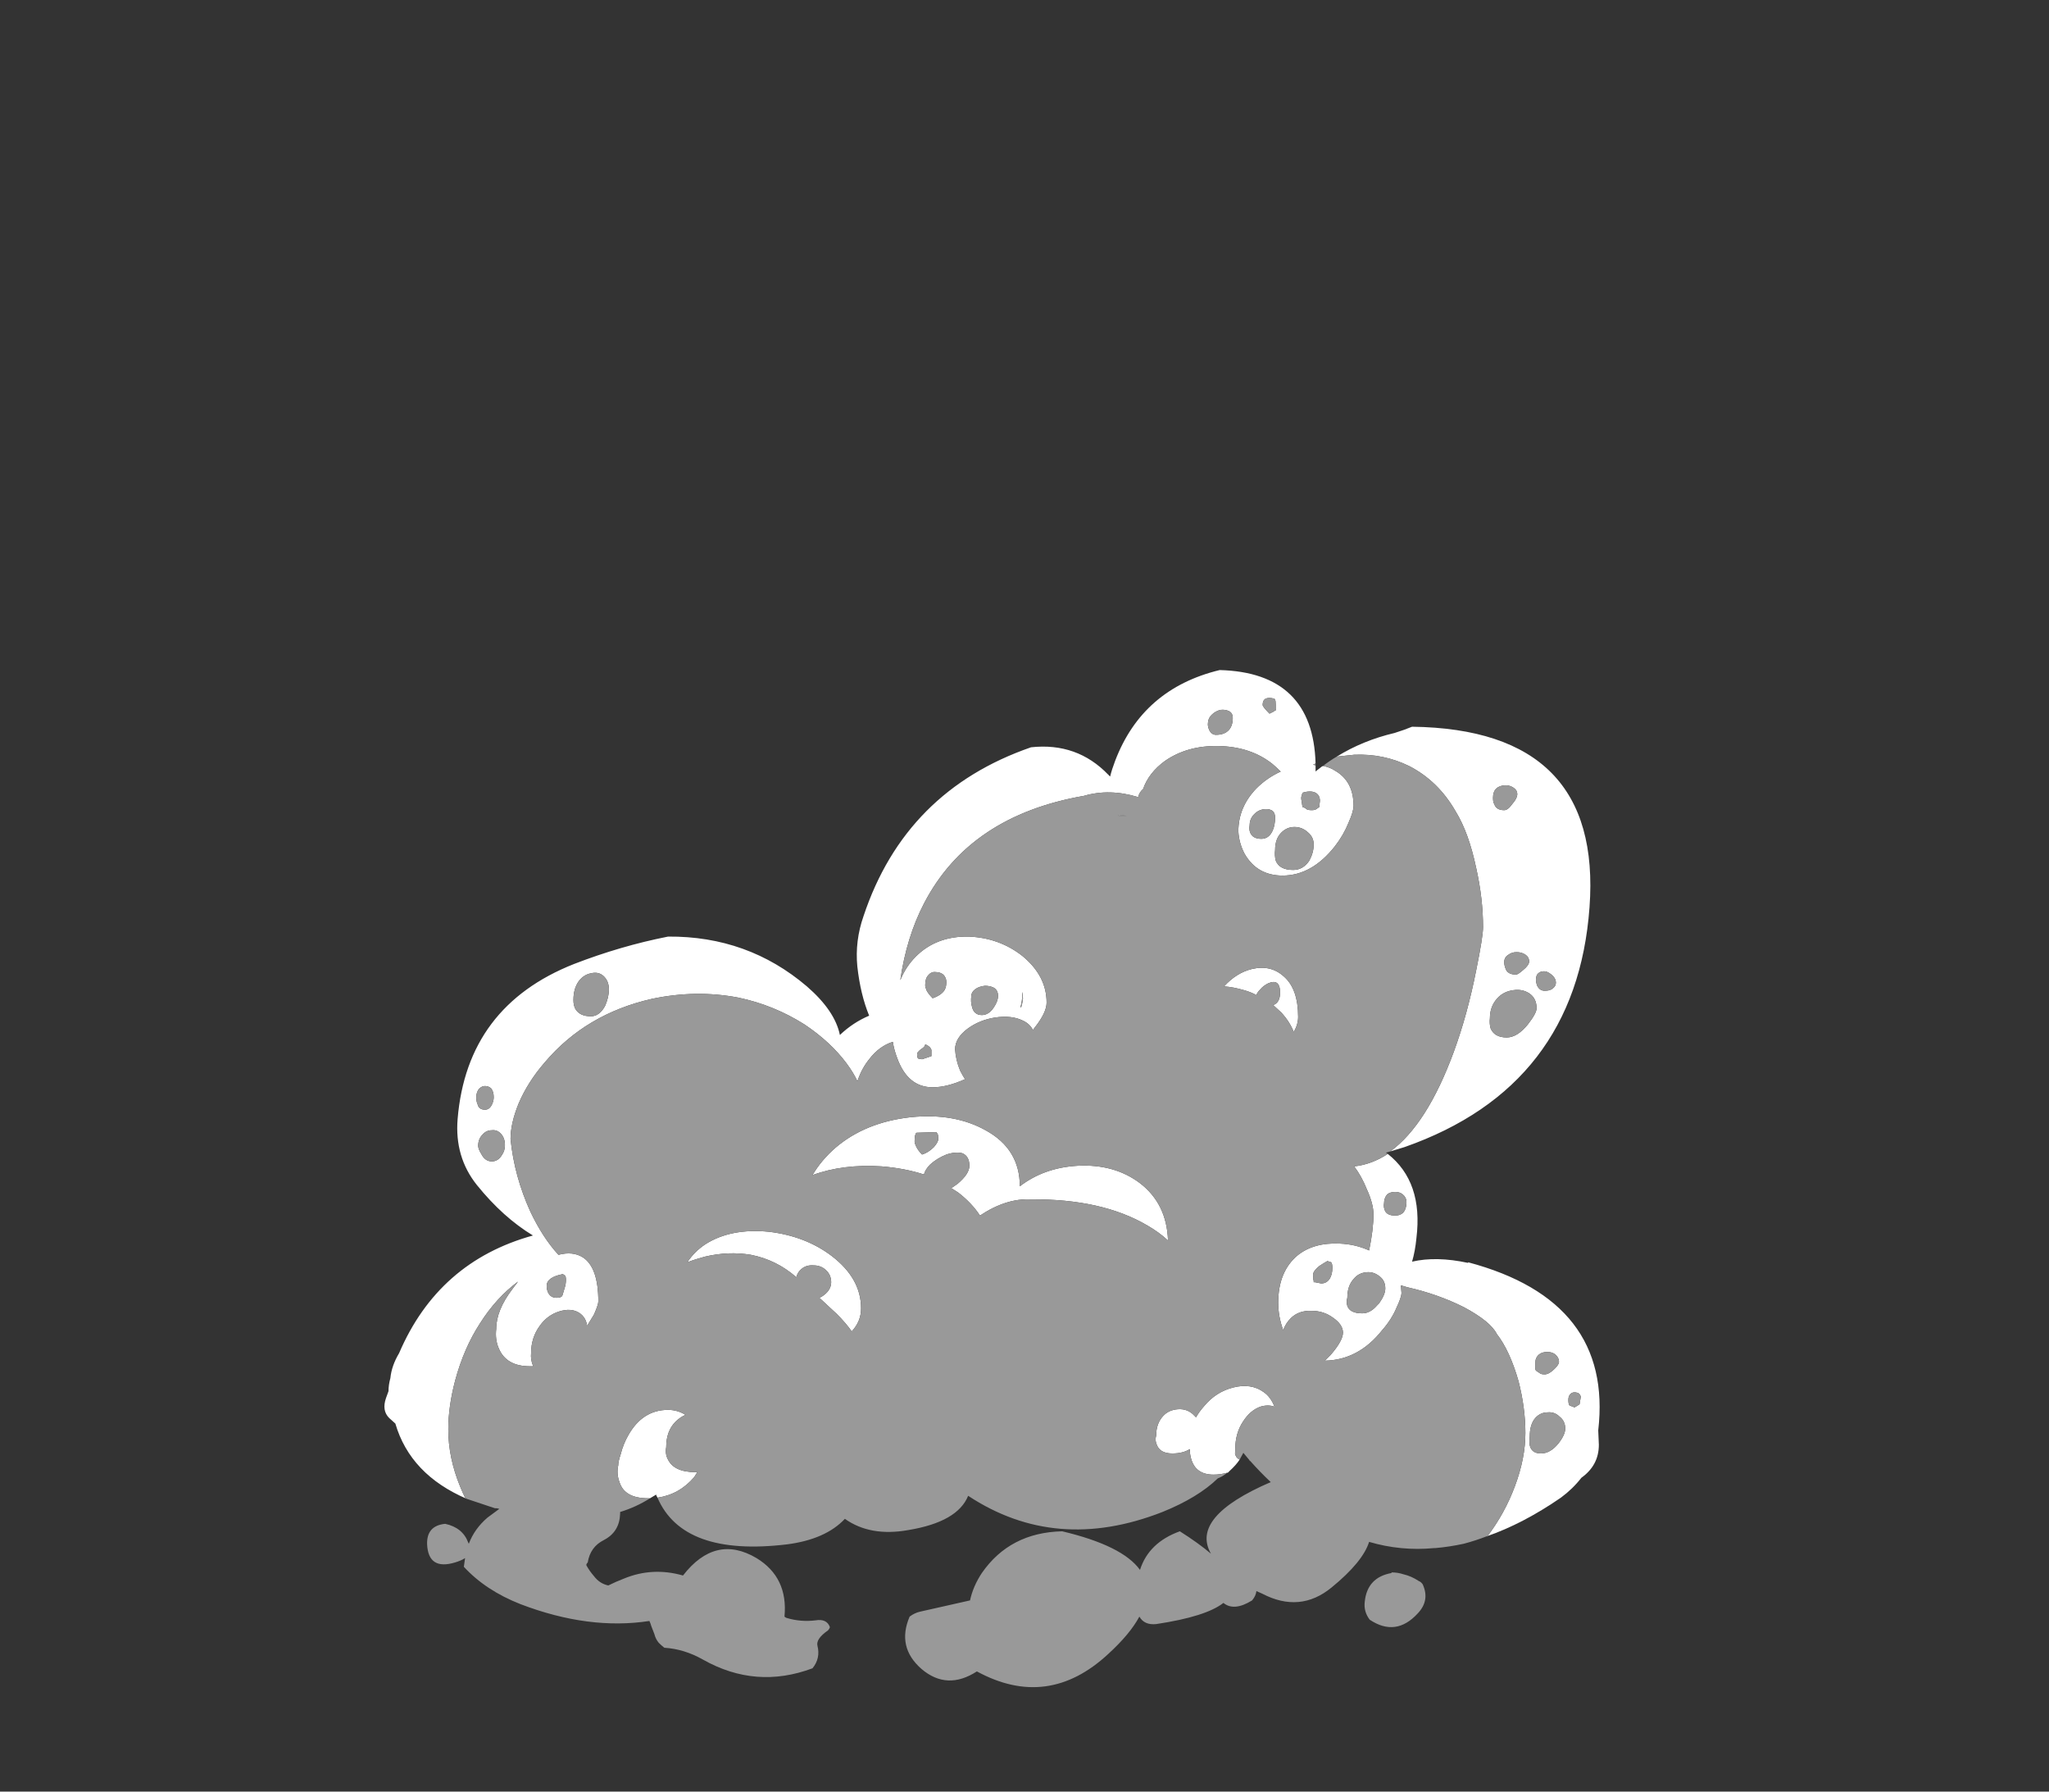 <?xml version="1.0" encoding="UTF-8" standalone="no"?>
<svg xmlns:ffdec="https://www.free-decompiler.com/flash" xmlns:xlink="http://www.w3.org/1999/xlink" ffdec:objectType="frame" height="1006.95px" width="1151.85px" xmlns="http://www.w3.org/2000/svg">
  <rect width="100%" height="100%" fill="#333333" stroke="none"/>
  <g transform="matrix(1.0, 0.0, 0.0, 1.0, 589.75, 812.35)">
    <use ffdec:characterId="2872" height="81.65" transform="matrix(7.0, 0.0, 0.0, 7.0, -373.8, -435.75)" width="97.6" xlink:href="#shape0"/>
  </g>
  <defs>
    <g id="shape0" transform="matrix(1.0, 0.0, 0.0, 1.0, 53.4, 62.25)">
      <path d="M27.4 -23.6 Q30.35 -25.75 32.5 -31.6 33.6 -34.6 34.3 -38.15 34.85 -40.85 34.85 -41.6 34.85 -43.9 34.3 -46.35 33.7 -49.2 32.65 -50.9 31.25 -53.35 28.9 -54.55 26.85 -55.55 24.5 -55.45 L23.1 -55.3 Q25.2 -56.6 27.75 -57.2 28.55 -57.45 29.15 -57.7 44.45 -57.5 43.4 -43.2 42.35 -28.8 28.55 -23.95 L27.4 -23.6 M37.2 -51.5 Q37.6 -51.95 37.6 -52.3 37.6 -52.6 37.3 -52.8 37.0 -53.0 36.65 -53.0 35.65 -52.95 35.65 -52.0 35.65 -51.6 35.75 -51.5 35.9 -51.0 36.55 -51.0 36.85 -51.0 37.2 -51.5 M18.15 -59.85 L18.1 -59.95 Q17.15 -60.2 17.15 -59.45 17.15 -59.3 17.7 -58.75 17.8 -58.8 18.0 -58.9 L18.15 -59.0 18.2 -59.0 18.2 -59.45 Q18.2 -59.8 18.15 -59.85 M22.0 -54.55 Q22.55 -54.45 23.0 -54.15 24.45 -53.3 24.45 -51.35 24.45 -50.9 24.05 -50.0 23.65 -49.0 22.95 -48.1 21.1 -45.75 18.75 -45.75 16.7 -45.75 15.7 -47.5 15.25 -48.35 15.2 -49.3 15.2 -51.25 16.65 -52.75 17.5 -53.6 18.6 -54.1 18.3 -54.4 17.95 -54.7 16.2 -56.1 13.6 -56.15 11.1 -56.2 9.3 -54.95 8.0 -54.0 7.55 -52.7 7.25 -52.45 7.15 -52.05 4.85 -52.75 2.8 -52.15 -6.4 -50.55 -10.05 -43.5 -11.45 -40.8 -11.95 -37.35 -11.5 -38.45 -10.7 -39.25 -9.05 -40.9 -6.45 -40.85 -4.0 -40.75 -2.15 -39.3 -0.2 -37.7 -0.2 -35.55 -0.2 -34.75 -1.15 -33.55 L-1.3 -33.35 Q-1.55 -33.85 -2.1 -34.1 -3.0 -34.55 -4.35 -34.35 -5.6 -34.15 -6.55 -33.45 -7.55 -32.7 -7.55 -31.8 -7.5 -30.95 -7.15 -30.1 -6.95 -29.7 -6.75 -29.4 -8.2 -28.75 -9.35 -28.75 -11.35 -28.75 -12.2 -31.1 -12.45 -31.75 -12.55 -32.4 -13.65 -32.05 -14.45 -31.0 -15.05 -30.25 -15.35 -29.35 L-15.4 -29.25 Q-15.7 -29.9 -16.25 -30.65 -17.55 -32.4 -19.65 -33.8 -22.1 -35.35 -24.95 -35.95 -28.35 -36.6 -31.9 -35.85 -37.2 -34.65 -40.5 -30.75 -41.85 -29.2 -42.6 -27.45 -43.25 -25.85 -43.25 -24.6 -42.95 -21.6 -41.65 -18.75 -40.65 -16.65 -39.4 -15.3 -38.25 -15.6 -37.45 -15.1 -36.2 -14.3 -36.2 -11.55 -36.2 -11.3 -36.55 -10.5 L-37.1 -9.6 Q-37.2 -10.3 -37.75 -10.65 -38.4 -11.05 -39.35 -10.75 -40.3 -10.45 -40.9 -9.6 -41.6 -8.65 -41.6 -7.4 -41.65 -6.9 -41.45 -6.4 L-41.45 -6.35 -41.7 -6.35 Q-43.6 -6.35 -44.2 -7.8 -44.5 -8.5 -44.4 -9.35 -44.4 -10.85 -43.1 -12.55 L-42.65 -13.15 Q-44.4 -11.85 -45.7 -9.8 -47.0 -7.8 -47.7 -5.2 -48.25 -3.1 -48.25 -1.3 -48.25 1.0 -47.3 3.3 -47.1 3.8 -46.9 4.2 -46.8 4.25 -46.75 4.3 -51.3 2.35 -52.5 -1.75 L-53.0 -2.2 Q-53.6 -2.8 -53.25 -3.8 L-53.05 -4.35 Q-53.05 -4.85 -52.9 -5.4 -52.8 -6.4 -52.2 -7.4 -49.05 -14.75 -41.45 -16.85 -43.85 -18.3 -45.95 -20.9 -47.75 -23.15 -47.5 -26.2 -46.75 -35.25 -38.15 -38.65 -34.4 -40.1 -30.6 -40.85 -24.2 -40.9 -19.45 -36.85 -17.2 -34.9 -16.8 -32.95 -15.75 -33.95 -14.45 -34.5 -15.15 -36.2 -15.4 -38.45 -15.6 -40.5 -14.9 -42.5 -11.55 -52.55 -1.45 -56.05 2.25 -56.45 4.75 -53.85 L4.9 -53.7 Q5.05 -54.3 5.3 -54.95 7.5 -60.75 13.7 -62.25 21.2 -62.05 21.4 -54.75 L21.2 -54.65 21.4 -54.6 21.4 -54.1 21.45 -54.15 21.9 -54.5 22.0 -54.55 M-32.05 4.25 L-32.2 4.25 Q-34.1 4.25 -34.5 2.95 -34.75 2.3 -34.6 1.6 -34.6 1.3 -34.4 0.7 -34.2 -0.1 -33.8 -0.8 -32.65 -2.85 -30.6 -2.85 -29.85 -2.85 -29.2 -2.45 -29.65 -2.25 -30.0 -1.9 -30.75 -1.15 -30.75 0.15 -30.85 0.7 -30.6 1.15 -30.1 2.15 -28.4 2.15 L-28.25 2.15 -28.5 2.55 Q-29.7 3.95 -31.45 4.2 L-31.55 4.0 -31.55 3.95 -32.05 4.25 M14.3 2.2 Q13.75 2.35 13.2 2.35 11.75 2.35 11.4 1.05 11.3 0.7 11.3 0.3 10.75 0.65 9.9 0.65 8.9 0.65 8.65 -0.05 8.55 -0.25 8.55 -0.55 L8.6 -0.8 Q8.6 -1.75 9.15 -2.35 9.6 -2.85 10.35 -2.9 11.05 -2.95 11.55 -2.5 L11.8 -2.25 Q12.05 -2.7 12.45 -3.15 13.4 -4.3 14.8 -4.65 16.2 -5.0 17.2 -4.3 17.8 -3.9 18.1 -3.1 17.6 -3.3 16.95 -3.1 16.15 -2.8 15.6 -1.95 14.95 -1.0 14.95 0.3 L14.95 0.5 Q14.9 0.7 15.0 0.85 15.05 1.0 15.3 1.15 15.0 1.6 14.5 2.05 L14.35 2.2 14.3 2.2 M35.15 7.3 L35.2 7.3 Q36.6 5.45 37.4 3.3 38.25 1.05 38.25 -1.0 38.25 -3.0 37.7 -5.15 37.0 -7.6 35.95 -8.95 35.45 -9.95 33.3 -11.1 31.2 -12.15 28.75 -12.7 L28.25 -12.85 28.3 -12.25 Q28.3 -11.9 27.9 -11.05 27.5 -10.1 26.75 -9.25 24.85 -6.85 22.15 -6.8 L22.6 -7.25 Q23.6 -8.4 23.6 -9.05 23.6 -9.7 22.8 -10.25 22.05 -10.8 21.1 -10.8 20.05 -10.85 19.4 -10.2 19.0 -9.8 18.8 -9.25 18.4 -10.35 18.4 -11.45 18.4 -13.95 19.95 -15.25 21.25 -16.3 23.35 -16.2 24.6 -16.15 25.7 -15.65 26.05 -17.35 26.05 -18.55 26.05 -19.4 25.5 -20.6 25.1 -21.6 24.5 -22.4 25.9 -22.55 27.2 -23.4 30.05 -21.15 29.5 -16.65 29.4 -15.6 29.15 -14.75 31.1 -15.2 33.65 -14.65 L33.65 -14.7 Q45.3 -11.6 44.1 -1.2 L44.15 -0.05 Q44.15 1.6 42.75 2.6 42.05 3.5 41.1 4.2 38.05 6.3 35.15 7.3 M21.4 -52.4 Q21.0 -52.6 20.35 -52.4 L20.25 -52.05 20.25 -51.9 20.35 -51.25 Q20.55 -51.2 20.65 -51.1 20.75 -51.0 21.1 -51.0 21.4 -51.0 21.55 -51.15 L21.7 -51.25 21.7 -51.3 21.75 -51.75 Q21.75 -52.2 21.4 -52.4 M39.9 -38.05 Q39.55 -38.1 39.35 -37.95 39.1 -37.8 39.1 -37.4 39.1 -37.15 39.2 -36.9 39.4 -36.5 39.8 -36.5 40.2 -36.5 40.4 -36.65 40.7 -36.85 40.7 -37.15 40.7 -37.45 40.45 -37.7 40.2 -37.95 39.9 -38.05 M36.55 -38.8 Q36.55 -38.55 36.65 -38.3 36.8 -37.8 37.5 -37.8 37.65 -37.8 38.05 -38.15 38.55 -38.55 38.55 -38.85 38.55 -39.2 38.25 -39.4 37.95 -39.6 37.55 -39.6 37.15 -39.6 36.9 -39.4 36.55 -39.2 36.55 -38.8 M35.4 -34.3 Q35.35 -33.9 35.45 -33.5 35.75 -32.75 36.75 -32.75 37.6 -32.75 38.45 -33.8 39.15 -34.7 39.15 -35.1 39.15 -35.9 38.55 -36.3 38.0 -36.65 37.3 -36.55 36.5 -36.45 36.0 -35.9 35.4 -35.25 35.4 -34.3 M5.55 -50.6 L6.25 -50.55 5.6 -50.55 5.55 -50.6 M18.15 -47.8 Q18.1 -47.35 18.2 -46.95 18.5 -46.2 19.6 -46.2 20.4 -46.2 20.9 -46.95 21.25 -47.6 21.25 -48.25 21.25 -48.85 20.75 -49.25 20.3 -49.65 19.7 -49.65 19.1 -49.65 18.65 -49.2 18.15 -48.7 18.15 -47.8 M16.1 -49.75 Q16.05 -49.45 16.15 -49.2 16.35 -48.7 17.05 -48.7 17.65 -48.7 17.95 -49.35 18.15 -49.8 18.15 -50.4 18.15 -50.85 17.85 -51.0 17.55 -51.15 17.1 -51.05 16.7 -50.95 16.4 -50.6 16.1 -50.25 16.1 -49.75 M14.45 -57.45 Q14.75 -57.8 14.75 -58.4 14.75 -58.8 14.45 -58.95 14.15 -59.1 13.75 -59.05 13.35 -58.95 13.05 -58.65 12.75 -58.35 12.75 -57.9 12.75 -57.7 12.85 -57.45 13.05 -57.05 13.4 -57.05 14.1 -57.05 14.45 -57.45 M28.7 -19.55 Q28.7 -19.9 28.4 -20.15 28.15 -20.35 27.8 -20.35 27.4 -20.35 27.15 -20.15 26.9 -19.85 26.9 -19.45 26.85 -19.15 26.95 -18.9 27.1 -18.45 27.8 -18.45 28.15 -18.45 28.4 -18.65 28.7 -18.95 28.7 -19.55 M22.75 -14.25 Q22.75 -14.6 22.65 -14.7 L22.35 -14.8 Q22.0 -14.6 21.7 -14.4 21.2 -14.0 21.2 -13.7 21.2 -13.35 21.25 -13.2 L21.25 -13.1 21.35 -13.1 21.85 -13.0 Q22.3 -13.0 22.55 -13.4 22.75 -13.75 22.75 -14.25 M24.45 -13.35 Q23.95 -12.8 23.95 -11.85 23.85 -11.5 23.95 -11.2 24.15 -10.6 25.15 -10.6 25.8 -10.6 26.35 -11.25 L26.5 -11.4 Q27.0 -12.1 27.0 -12.6 27.0 -13.25 26.5 -13.6 26.05 -13.95 25.5 -13.9 24.85 -13.85 24.45 -13.35 M9.55 -16.45 Q8.85 -17.1 7.9 -17.65 4.25 -19.8 -1.45 -19.75 -3.45 -19.85 -5.55 -18.45 -6.2 -19.45 -7.3 -20.3 L-7.85 -20.65 -7.35 -21.0 Q-6.4 -21.8 -6.4 -22.45 -6.4 -23.2 -6.95 -23.45 -7.5 -23.6 -8.25 -23.35 -9.0 -23.05 -9.55 -22.55 -9.95 -22.15 -10.05 -21.75 -11.6 -22.25 -13.45 -22.4 -16.55 -22.6 -19.0 -21.7 -18.3 -22.9 -17.15 -23.9 -14.75 -25.95 -11.1 -26.35 -7.6 -26.7 -5.1 -25.3 -2.35 -23.8 -2.35 -20.8 -0.4 -22.3 2.3 -22.45 5.25 -22.6 7.3 -21.05 9.45 -19.4 9.55 -16.45 M17.6 -37.1 Q17.2 -36.9 16.95 -36.6 16.7 -36.35 16.65 -36.15 16.2 -36.4 15.65 -36.55 14.8 -36.8 14.05 -36.85 15.05 -37.95 16.3 -38.25 17.8 -38.6 18.85 -37.65 20.0 -36.65 20.0 -34.4 20.0 -33.8 19.65 -33.2 19.3 -34.05 18.65 -34.75 L18.0 -35.35 Q18.55 -35.55 18.55 -36.35 18.55 -37.5 17.6 -37.1 M39.05 -2.2 Q38.6 -1.7 38.6 -0.7 38.55 -0.35 38.6 0.0 38.75 0.65 39.5 0.65 40.25 0.65 40.9 -0.15 41.45 -0.85 41.45 -1.35 41.45 -1.95 41.0 -2.3 40.6 -2.7 40.05 -2.65 39.45 -2.65 39.05 -2.2 M42.5 -4.2 Q42.05 -4.35 41.85 -4.1 41.7 -3.95 41.7 -3.65 41.7 -3.3 41.8 -3.2 L42.2 -3.05 Q42.3 -3.1 42.45 -3.2 L42.6 -3.3 42.7 -3.9 Q42.65 -4.1 42.5 -4.2 M39.8 -5.7 Q40.15 -5.7 40.6 -6.15 40.95 -6.5 40.95 -6.7 40.95 -7.05 40.65 -7.3 40.4 -7.5 40.0 -7.5 39.6 -7.5 39.35 -7.3 39.05 -7.05 39.05 -6.65 39.05 -6.3 39.05 -6.1 L39.1 -6.0 39.4 -5.8 Q39.5 -5.7 39.8 -5.7 M-10.6 -31.45 Q-10.6 -31.1 -10.5 -31.05 L-10.2 -31.0 -9.45 -31.25 -9.45 -31.75 Q-9.55 -32.05 -9.95 -32.2 -9.95 -32.0 -10.3 -31.8 -10.6 -31.55 -10.6 -31.45 M-6.25 -36.05 Q-6.3 -35.6 -6.2 -35.25 -6.05 -34.55 -5.4 -34.55 -4.85 -34.55 -4.45 -35.15 -4.1 -35.65 -4.1 -36.1 -4.1 -36.55 -4.45 -36.75 -4.75 -36.9 -5.15 -36.9 -5.6 -36.85 -5.9 -36.65 -6.25 -36.4 -6.25 -36.05 M-9.1 -38.0 Q-9.45 -38.05 -9.7 -37.75 -9.95 -37.5 -9.95 -36.95 -9.95 -36.8 -9.85 -36.55 -9.7 -36.25 -9.35 -35.9 -8.65 -36.15 -8.4 -36.55 -8.25 -36.8 -8.25 -37.2 -8.25 -37.55 -8.5 -37.8 -8.75 -38.0 -9.1 -38.0 M-2.3 -35.2 L-2.25 -35.15 Q-2.15 -35.45 -2.1 -35.85 -2.1 -36.25 -2.15 -36.4 L-2.15 -36.3 Q-2.15 -35.65 -2.3 -35.2 M-38.8 -13.3 Q-38.8 -13.6 -38.9 -13.65 L-39.05 -13.75 Q-40.35 -13.5 -40.35 -12.8 -40.35 -12.55 -40.25 -12.3 -40.05 -11.85 -39.55 -11.85 -39.2 -11.85 -39.1 -12.0 L-39.05 -12.15 -38.9 -12.65 Q-38.8 -12.95 -38.8 -13.3 M-45.85 -24.05 Q-45.85 -23.8 -45.6 -23.4 -45.3 -22.8 -44.75 -22.8 -44.25 -22.8 -43.95 -23.3 -43.7 -23.65 -43.7 -24.1 -43.7 -24.7 -44.05 -25.05 -44.35 -25.35 -44.75 -25.3 -45.2 -25.3 -45.5 -24.95 -45.85 -24.6 -45.85 -24.05 M-45.3 -26.95 Q-44.95 -26.95 -44.75 -27.35 -44.6 -27.65 -44.6 -27.95 -44.6 -28.4 -44.8 -28.65 -45.0 -28.85 -45.3 -28.85 -45.55 -28.85 -45.75 -28.65 -46.0 -28.4 -46.0 -27.95 -46.0 -27.6 -45.9 -27.4 -45.8 -26.95 -45.3 -26.95 M-38.05 -35.05 Q-37.7 -34.45 -36.8 -34.45 -36.1 -34.45 -35.65 -35.3 -35.35 -36.0 -35.35 -36.6 -35.35 -37.3 -35.8 -37.7 -36.2 -38.05 -36.8 -37.9 -37.35 -37.8 -37.75 -37.3 -38.2 -36.7 -38.2 -35.75 -38.2 -35.35 -38.05 -35.05 M-29.05 -14.7 Q-28.5 -15.55 -27.6 -16.15 -25.55 -17.45 -22.5 -17.15 -19.55 -16.8 -17.45 -15.2 -15.1 -13.4 -15.1 -11.0 -15.1 -9.95 -15.85 -9.15 -16.3 -9.8 -17.05 -10.55 L-18.45 -11.85 Q-18.3 -11.9 -18.1 -12.05 -17.5 -12.5 -17.5 -13.1 -17.5 -13.7 -17.95 -14.1 -18.35 -14.45 -18.9 -14.45 -19.5 -14.5 -19.9 -14.15 -20.2 -13.9 -20.3 -13.5 -21.9 -14.9 -23.95 -15.3 -25.75 -15.6 -27.65 -15.15 -28.4 -14.95 -29.05 -14.7 M-10.7 -24.05 Q-10.55 -23.7 -10.2 -23.35 -9.7 -23.5 -9.25 -23.95 -8.9 -24.35 -8.9 -24.6 -8.9 -24.9 -8.95 -25.0 L-9.05 -25.15 -10.65 -25.1 Q-10.8 -25.0 -10.8 -24.4 -10.8 -24.25 -10.7 -24.05" fill="#ffffff" fill-rule="evenodd" stroke="none"/>
      <path d="M18.15 -59.85 Q18.2 -59.8 18.2 -59.45 L18.2 -59.0 18.15 -59.0 18.0 -58.9 Q17.8 -58.8 17.7 -58.75 17.15 -59.3 17.15 -59.45 17.15 -60.2 18.1 -59.95 L18.15 -59.85 M37.2 -51.5 Q36.85 -51.0 36.55 -51.0 35.9 -51.0 35.75 -51.5 35.65 -51.6 35.65 -52.0 35.65 -52.95 36.65 -53.0 37.0 -53.0 37.3 -52.8 37.6 -52.6 37.6 -52.3 37.6 -51.95 37.2 -51.5 M23.1 -55.3 L24.5 -55.45 Q26.85 -55.55 28.9 -54.55 31.25 -53.35 32.65 -50.9 33.7 -49.2 34.3 -46.35 34.85 -43.9 34.85 -41.6 34.85 -40.85 34.3 -38.15 33.6 -34.6 32.5 -31.6 30.35 -25.75 27.4 -23.6 L27.05 -23.5 27.2 -23.4 Q25.9 -22.55 24.5 -22.4 25.1 -21.6 25.5 -20.6 26.05 -19.4 26.05 -18.55 26.05 -17.35 25.7 -15.65 24.6 -16.15 23.35 -16.2 21.25 -16.3 19.95 -15.25 18.4 -13.95 18.4 -11.45 18.4 -10.35 18.8 -9.25 19.0 -9.8 19.4 -10.2 20.05 -10.85 21.1 -10.8 22.05 -10.8 22.8 -10.25 23.6 -9.7 23.6 -9.05 23.6 -8.4 22.6 -7.25 L22.15 -6.8 Q24.85 -6.85 26.75 -9.25 27.5 -10.1 27.9 -11.05 28.3 -11.9 28.3 -12.25 L28.25 -12.85 28.75 -12.7 Q31.2 -12.15 33.3 -11.1 35.45 -9.95 35.95 -8.95 37.0 -7.6 37.7 -5.15 38.25 -3.0 38.25 -1.0 38.25 1.05 37.4 3.3 36.6 5.45 35.2 7.3 L35.15 7.3 Q34.25 7.65 33.3 7.9 32.15 8.15 31.0 8.25 L30.9 8.25 Q28.25 8.5 25.7 7.75 25.2 9.35 22.7 11.4 20.15 13.5 17.1 11.9 L16.65 11.7 Q16.6 12.1 16.3 12.45 14.85 13.35 14.0 12.65 12.6 13.75 8.6 14.35 7.65 14.45 7.25 13.75 6.5 15.15 4.75 16.75 -0.1 21.25 -5.8 18.15 -8.2 19.7 -10.25 17.95 -12.25 16.2 -11.2 13.75 -10.8 13.45 -10.35 13.35 L-6.35 12.45 Q-6.1 11.3 -5.4 10.25 -3.15 7.0 1.05 6.9 5.9 8.05 7.3 10.0 8.0 7.8 10.5 6.9 12.0 7.85 13.0 8.7 11.3 5.75 17.8 2.95 16.95 2.15 16.15 1.25 L16.1 1.25 16.1 1.2 15.6 0.6 15.3 1.15 Q15.05 1.0 15.0 0.85 14.9 0.7 14.95 0.5 L14.95 0.3 Q14.95 -1.0 15.6 -1.95 16.15 -2.8 16.95 -3.1 17.6 -3.3 18.1 -3.1 17.8 -3.9 17.2 -4.3 16.2 -5.0 14.8 -4.65 13.4 -4.3 12.45 -3.15 12.05 -2.7 11.8 -2.25 L11.55 -2.5 Q11.05 -2.95 10.35 -2.9 9.6 -2.85 9.15 -2.35 8.6 -1.75 8.6 -0.8 L8.55 -0.55 Q8.55 -0.25 8.65 -0.05 8.9 0.65 9.9 0.65 10.75 0.65 11.3 0.3 11.3 0.7 11.4 1.05 11.75 2.35 13.2 2.35 13.75 2.35 14.3 2.2 13.95 2.5 13.55 2.65 11.95 4.2 9.1 5.35 0.55 8.7 -6.5 4.05 -7.35 6.15 -11.3 6.8 -14.35 7.35 -16.4 5.9 -17.95 7.55 -21.05 7.95 -29.4 8.95 -31.45 4.2 -29.7 3.95 -28.5 2.55 L-28.25 2.15 -28.4 2.15 Q-30.1 2.15 -30.6 1.15 -30.85 0.7 -30.75 0.15 -30.75 -1.15 -30.0 -1.9 -29.65 -2.25 -29.2 -2.45 -29.85 -2.85 -30.6 -2.85 -32.65 -2.85 -33.8 -0.8 -34.2 -0.1 -34.4 0.7 -34.6 1.3 -34.6 1.6 -34.75 2.3 -34.5 2.95 -34.1 4.25 -32.2 4.25 L-32.05 4.25 Q-33.15 4.95 -34.45 5.35 L-34.45 5.5 Q-34.5 6.95 -35.75 7.6 -36.85 8.15 -37.05 9.4 -37.2 9.55 -37.15 9.65 -36.9 10.1 -36.55 10.5 -36.1 11.1 -35.4 11.25 -34.8 10.95 -34.15 10.7 -31.85 9.75 -29.4 10.45 -26.8 7.1 -23.5 9.05 -20.95 10.6 -21.25 13.75 -21.2 13.8 -21.1 13.85 -19.95 14.2 -18.75 14.05 -17.85 13.9 -17.6 14.6 -17.65 14.75 -17.75 14.85 -18.75 15.55 -18.6 16.1 -18.35 17.1 -19.0 17.9 -23.55 19.6 -27.8 17.2 -29.3 16.35 -30.9 16.25 -31.15 16.05 -31.35 15.85 -31.6 15.55 -31.7 15.15 L-31.95 14.5 Q-32.0 14.3 -32.1 14.1 -36.95 14.85 -42.45 12.75 -45.25 11.65 -47.0 9.75 L-46.9 9.05 Q-47.2 9.25 -47.7 9.4 -49.85 10.05 -49.95 7.95 -50.0 6.45 -48.5 6.3 -47.1 6.6 -46.65 7.8 L-46.6 7.9 Q-46.15 6.7 -45.1 5.8 L-44.15 5.1 -44.35 5.05 -44.5 5.05 -46.75 4.3 Q-46.8 4.25 -46.9 4.2 -47.1 3.8 -47.3 3.3 -48.25 1.0 -48.25 -1.3 -48.25 -3.1 -47.7 -5.2 -47.0 -7.8 -45.7 -9.8 -44.4 -11.85 -42.65 -13.15 L-43.1 -12.55 Q-44.4 -10.85 -44.4 -9.35 -44.5 -8.5 -44.2 -7.8 -43.6 -6.35 -41.7 -6.35 L-41.45 -6.35 -41.45 -6.4 Q-41.65 -6.9 -41.6 -7.4 -41.6 -8.65 -40.9 -9.6 -40.3 -10.45 -39.35 -10.75 -38.4 -11.05 -37.75 -10.65 -37.2 -10.3 -37.1 -9.6 L-36.55 -10.5 Q-36.2 -11.3 -36.2 -11.55 -36.2 -14.3 -37.45 -15.1 -38.25 -15.6 -39.4 -15.3 -40.65 -16.65 -41.65 -18.75 -42.95 -21.6 -43.25 -24.6 -43.25 -25.85 -42.6 -27.45 -41.85 -29.2 -40.5 -30.75 -37.2 -34.65 -31.9 -35.85 -28.35 -36.6 -24.95 -35.95 -22.1 -35.35 -19.65 -33.8 -17.55 -32.4 -16.25 -30.65 -15.7 -29.9 -15.4 -29.25 L-15.35 -29.35 Q-15.05 -30.25 -14.45 -31.0 -13.65 -32.05 -12.55 -32.4 -12.45 -31.75 -12.2 -31.1 -11.35 -28.75 -9.35 -28.75 -8.2 -28.75 -6.75 -29.4 -6.95 -29.7 -7.15 -30.1 -7.5 -30.95 -7.55 -31.8 -7.55 -32.7 -6.55 -33.45 -5.6 -34.15 -4.35 -34.35 -3.0 -34.55 -2.1 -34.1 -1.55 -33.85 -1.3 -33.35 L-1.15 -33.55 Q-0.2 -34.75 -0.2 -35.55 -0.2 -37.7 -2.15 -39.3 -4.0 -40.75 -6.45 -40.85 -9.05 -40.9 -10.7 -39.25 -11.5 -38.45 -11.95 -37.35 -11.45 -40.8 -10.05 -43.5 -6.4 -50.55 2.8 -52.15 4.85 -52.75 7.15 -52.05 7.25 -52.45 7.55 -52.7 8.0 -54.0 9.3 -54.95 11.1 -56.2 13.6 -56.15 16.2 -56.1 17.95 -54.7 18.3 -54.4 18.6 -54.1 17.5 -53.6 16.65 -52.75 15.2 -51.25 15.2 -49.3 15.25 -48.35 15.7 -47.5 16.7 -45.75 18.75 -45.75 21.1 -45.75 22.95 -48.1 23.65 -49.0 24.05 -50.0 24.45 -50.9 24.45 -51.35 24.45 -53.3 23.0 -54.15 22.55 -54.45 22.0 -54.55 22.5 -54.95 23.1 -55.3 M35.4 -34.3 Q35.4 -35.25 36.0 -35.9 36.5 -36.45 37.3 -36.55 38.0 -36.65 38.55 -36.3 39.15 -35.9 39.15 -35.1 39.15 -34.7 38.45 -33.8 37.6 -32.75 36.75 -32.75 35.75 -32.75 35.45 -33.5 35.35 -33.9 35.4 -34.3 M36.55 -38.8 Q36.55 -39.2 36.9 -39.4 37.15 -39.6 37.55 -39.6 37.95 -39.6 38.25 -39.4 38.55 -39.2 38.55 -38.85 38.55 -38.55 38.05 -38.15 37.65 -37.8 37.5 -37.8 36.8 -37.8 36.65 -38.3 36.55 -38.55 36.55 -38.8 M39.9 -38.05 Q40.2 -37.95 40.45 -37.7 40.7 -37.45 40.7 -37.15 40.7 -36.85 40.4 -36.65 40.2 -36.5 39.8 -36.5 39.4 -36.5 39.2 -36.9 39.1 -37.15 39.1 -37.4 39.1 -37.8 39.35 -37.95 39.55 -38.1 39.9 -38.05 M21.4 -52.4 Q21.75 -52.2 21.75 -51.75 L21.7 -51.3 21.7 -51.25 21.55 -51.15 Q21.4 -51.0 21.1 -51.0 20.75 -51.0 20.65 -51.1 20.55 -51.2 20.35 -51.25 L20.25 -51.9 20.25 -52.05 20.35 -52.4 Q21.0 -52.6 21.4 -52.4 M21.4 -54.75 L21.4 -54.6 21.2 -54.65 21.4 -54.75 M14.45 -57.45 Q14.1 -57.05 13.4 -57.05 13.05 -57.05 12.85 -57.45 12.75 -57.7 12.75 -57.9 12.75 -58.35 13.05 -58.65 13.35 -58.95 13.75 -59.05 14.15 -59.1 14.45 -58.95 14.75 -58.8 14.75 -58.4 14.75 -57.8 14.45 -57.45 M16.1 -49.75 Q16.1 -50.25 16.4 -50.6 16.7 -50.95 17.1 -51.05 17.55 -51.15 17.85 -51.0 18.15 -50.85 18.15 -50.4 18.15 -49.8 17.95 -49.35 17.65 -48.7 17.05 -48.7 16.35 -48.7 16.15 -49.2 16.05 -49.45 16.1 -49.75 M18.15 -47.8 Q18.15 -48.7 18.65 -49.2 19.1 -49.65 19.7 -49.65 20.3 -49.65 20.75 -49.25 21.25 -48.85 21.25 -48.25 21.25 -47.6 20.9 -46.95 20.4 -46.2 19.6 -46.2 18.5 -46.2 18.2 -46.95 18.1 -47.35 18.15 -47.8 M5.55 -50.6 L5.6 -50.55 6.25 -50.55 5.55 -50.6 M17.6 -37.1 Q18.55 -37.5 18.55 -36.35 18.55 -35.55 18.0 -35.35 L18.65 -34.75 Q19.3 -34.05 19.65 -33.2 20.0 -33.8 20.0 -34.4 20.0 -36.65 18.85 -37.65 17.8 -38.6 16.3 -38.25 15.05 -37.95 14.05 -36.85 14.8 -36.8 15.65 -36.55 16.2 -36.4 16.65 -36.15 16.7 -36.35 16.95 -36.6 17.2 -36.9 17.6 -37.1 M9.55 -16.45 Q9.45 -19.4 7.3 -21.05 5.25 -22.6 2.3 -22.45 -0.4 -22.3 -2.35 -20.8 -2.35 -23.8 -5.1 -25.3 -7.6 -26.7 -11.1 -26.35 -14.75 -25.95 -17.15 -23.9 -18.3 -22.9 -19.0 -21.7 -16.55 -22.6 -13.45 -22.4 -11.6 -22.25 -10.05 -21.75 -9.95 -22.15 -9.55 -22.55 -9.0 -23.05 -8.25 -23.35 -7.5 -23.6 -6.95 -23.45 -6.4 -23.2 -6.4 -22.45 -6.4 -21.8 -7.35 -21.0 L-7.85 -20.65 -7.3 -20.3 Q-6.2 -19.45 -5.55 -18.45 -3.45 -19.85 -1.45 -19.75 4.25 -19.8 7.9 -17.65 8.85 -17.1 9.55 -16.45 M24.45 -13.35 Q24.85 -13.85 25.5 -13.9 26.05 -13.95 26.5 -13.6 27.0 -13.25 27.0 -12.6 27.0 -12.1 26.5 -11.4 L26.35 -11.25 Q25.8 -10.6 25.15 -10.6 24.15 -10.6 23.95 -11.2 23.85 -11.5 23.95 -11.85 23.95 -12.8 24.45 -13.35 M22.75 -14.25 Q22.75 -13.75 22.55 -13.4 22.3 -13.0 21.85 -13.0 L21.35 -13.1 21.25 -13.1 21.25 -13.2 Q21.2 -13.35 21.2 -13.7 21.2 -14.0 21.7 -14.4 22.0 -14.6 22.35 -14.8 L22.65 -14.7 Q22.75 -14.6 22.75 -14.25 M28.7 -19.55 Q28.7 -18.95 28.4 -18.65 28.15 -18.45 27.8 -18.45 27.1 -18.45 26.95 -18.9 26.85 -19.15 26.9 -19.45 26.9 -19.85 27.15 -20.15 27.4 -20.35 27.8 -20.35 28.15 -20.35 28.4 -20.15 28.7 -19.9 28.7 -19.55 M39.8 -5.7 Q39.5 -5.7 39.4 -5.8 L39.1 -6.0 39.05 -6.1 Q39.05 -6.3 39.05 -6.65 39.05 -7.05 39.35 -7.3 39.6 -7.5 40.0 -7.5 40.4 -7.5 40.65 -7.3 40.95 -7.05 40.95 -6.7 40.95 -6.5 40.6 -6.15 40.15 -5.7 39.8 -5.7 M42.5 -4.2 Q42.65 -4.1 42.7 -3.9 L42.6 -3.3 42.45 -3.2 Q42.3 -3.1 42.2 -3.05 L41.8 -3.2 Q41.7 -3.3 41.7 -3.65 41.7 -3.95 41.85 -4.1 42.05 -4.35 42.5 -4.2 M39.05 -2.2 Q39.45 -2.65 40.05 -2.65 40.6 -2.7 41.0 -2.3 41.45 -1.95 41.45 -1.35 41.45 -0.85 40.9 -0.15 40.25 0.65 39.5 0.65 38.75 0.65 38.6 0.0 38.55 -0.35 38.6 -0.7 38.6 -1.7 39.05 -2.2 M29.7 10.9 Q29.85 10.95 30.0 11.15 30.6 12.45 29.6 13.5 27.85 15.4 25.75 14.0 25.25 13.35 25.35 12.55 25.55 10.6 27.5 10.25 L27.5 10.2 Q28.0 10.2 28.45 10.35 29.1 10.5 29.7 10.9 M-9.1 -38.0 Q-8.75 -38.0 -8.5 -37.8 -8.25 -37.55 -8.25 -37.2 -8.25 -36.8 -8.4 -36.55 -8.65 -36.15 -9.35 -35.9 -9.7 -36.25 -9.85 -36.55 -9.95 -36.8 -9.95 -36.95 -9.95 -37.5 -9.7 -37.75 -9.45 -38.05 -9.1 -38.0 M-6.25 -36.05 Q-6.25 -36.4 -5.9 -36.65 -5.6 -36.85 -5.15 -36.9 -4.75 -36.9 -4.45 -36.75 -4.1 -36.55 -4.1 -36.1 -4.1 -35.65 -4.45 -35.15 -4.85 -34.55 -5.4 -34.55 -6.05 -34.55 -6.2 -35.25 -6.3 -35.6 -6.25 -36.05 M-10.6 -31.45 Q-10.6 -31.55 -10.3 -31.8 -9.95 -32.0 -9.95 -32.2 -9.55 -32.05 -9.45 -31.75 L-9.45 -31.25 -10.2 -31.0 -10.5 -31.05 Q-10.6 -31.1 -10.6 -31.45 M-2.3 -35.2 Q-2.15 -35.65 -2.15 -36.3 L-2.15 -36.4 Q-2.1 -36.25 -2.1 -35.85 -2.15 -35.45 -2.25 -35.15 L-2.3 -35.2 M-38.05 -35.05 Q-38.2 -35.35 -38.2 -35.75 -38.2 -36.7 -37.75 -37.3 -37.35 -37.8 -36.8 -37.9 -36.2 -38.05 -35.8 -37.7 -35.35 -37.3 -35.35 -36.6 -35.35 -36.0 -35.65 -35.3 -36.1 -34.45 -36.8 -34.45 -37.7 -34.45 -38.05 -35.05 M-45.3 -26.95 Q-45.8 -26.95 -45.9 -27.4 -46.0 -27.6 -46.0 -27.95 -46.0 -28.4 -45.75 -28.65 -45.55 -28.85 -45.3 -28.85 -45.0 -28.85 -44.8 -28.65 -44.6 -28.4 -44.6 -27.95 -44.6 -27.65 -44.75 -27.35 -44.95 -26.95 -45.3 -26.95 M-45.85 -24.05 Q-45.85 -24.6 -45.5 -24.95 -45.2 -25.3 -44.75 -25.3 -44.35 -25.35 -44.05 -25.05 -43.7 -24.7 -43.7 -24.1 -43.7 -23.65 -43.95 -23.3 -44.25 -22.8 -44.75 -22.8 -45.3 -22.8 -45.6 -23.4 -45.85 -23.8 -45.85 -24.05 M-38.8 -13.3 Q-38.8 -12.95 -38.9 -12.65 L-39.05 -12.15 -39.1 -12.0 Q-39.2 -11.85 -39.55 -11.85 -40.05 -11.85 -40.25 -12.3 -40.35 -12.55 -40.35 -12.8 -40.35 -13.5 -39.05 -13.75 L-38.9 -13.65 Q-38.8 -13.6 -38.8 -13.3 M-29.05 -14.7 Q-28.4 -14.95 -27.65 -15.15 -25.75 -15.6 -23.95 -15.3 -21.9 -14.9 -20.3 -13.5 -20.2 -13.9 -19.9 -14.15 -19.5 -14.5 -18.9 -14.45 -18.35 -14.45 -17.95 -14.1 -17.5 -13.7 -17.5 -13.1 -17.5 -12.5 -18.1 -12.05 -18.3 -11.9 -18.45 -11.85 L-17.05 -10.55 Q-16.3 -9.8 -15.85 -9.15 -15.1 -9.95 -15.1 -11.0 -15.1 -13.4 -17.45 -15.2 -19.55 -16.8 -22.5 -17.15 -25.55 -17.45 -27.6 -16.15 -28.5 -15.55 -29.05 -14.7 M-10.7 -24.05 Q-10.8 -24.25 -10.8 -24.4 -10.8 -25.0 -10.65 -25.1 L-9.05 -25.15 -8.95 -25.0 Q-8.9 -24.9 -8.9 -24.6 -8.9 -24.35 -9.25 -23.95 -9.7 -23.5 -10.2 -23.35 -10.55 -23.7 -10.7 -24.05" fill="#999999" fill-rule="evenodd" stroke="none"/>
    </g>
  </defs>
</svg>
